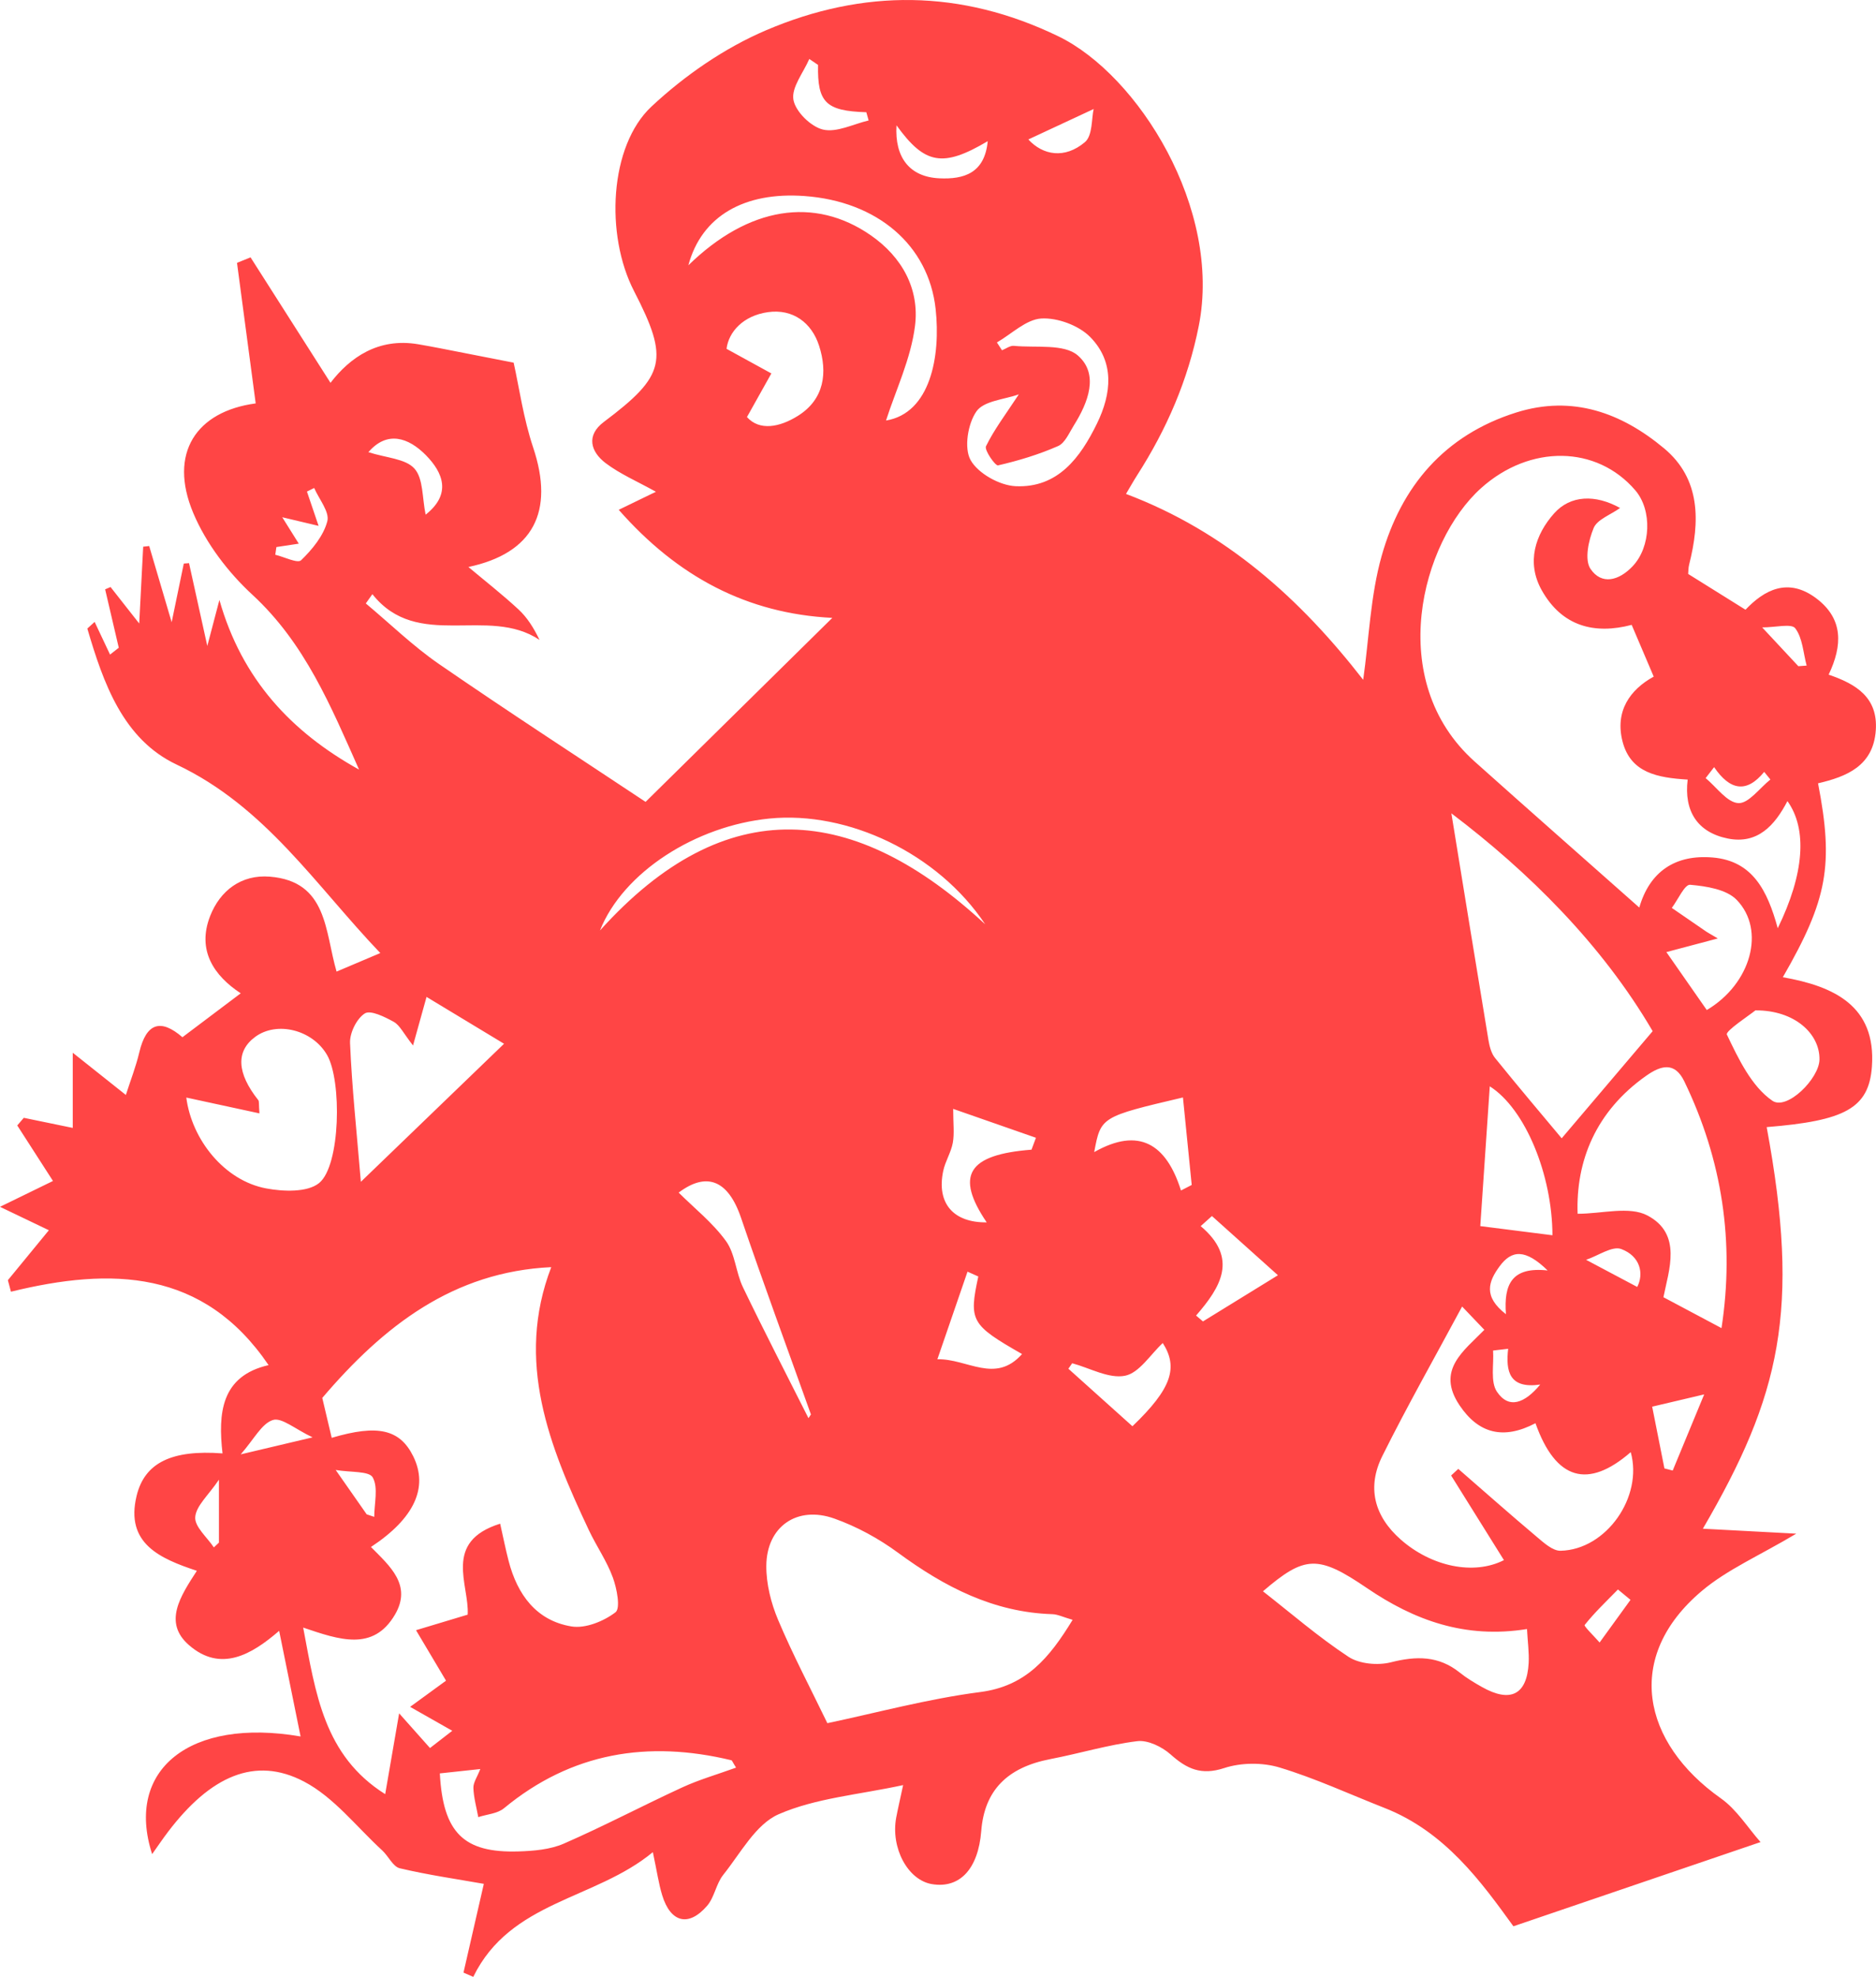 <?xml version="1.0" encoding="utf-8"?>
<!-- Generator: Adobe Illustrator 17.0.0, SVG Export Plug-In . SVG Version: 6.00 Build 0)  -->
<!DOCTYPE svg PUBLIC "-//W3C//DTD SVG 1.1//EN" "http://www.w3.org/Graphics/SVG/1.1/DTD/svg11.dtd">
<svg version="1.1" id="图层_1" xmlns="http://www.w3.org/2000/svg" xmlns:xlink="http://www.w3.org/1999/xlink" x="0px" y="0px"
	 width="212.002px" height="223.35px" viewBox="0 0 212.002 223.35" enable-background="new 0 0 212.002 223.35"
	 xml:space="preserve">
<path fill="#FF4545" d="M102.06,201.684c-5.049,1.092-9.871,1.464-14.06,3.29c-2.6,1.133-4.314,4.41-6.269,6.851
	c-0.806,1.005-0.985,2.521-1.817,3.489c-2.093,2.433-4.139,1.913-5.085-1.198c-0.393-1.287-0.579-2.636-1.052-4.857
	c-6.538,5.411-16.084,5.48-20.294,14.091c-0.368-0.161-0.736-0.32-1.105-0.48c0.743-3.241,1.485-6.482,2.298-10.029
	c-2.966-0.524-6.265-0.997-9.496-1.759c-0.775-0.183-1.282-1.371-1.986-2.017c-2.905-2.665-5.465-6.014-8.847-7.784
	c-5.52-2.89-10.572-0.624-15.376,5.708c-0.582,0.768-1.122,1.569-1.779,2.493c-3.087-9.554,4.293-15.443,16.776-13.293
	c-0.808-3.979-1.584-7.805-2.421-11.935c-3.089,2.675-6.6,4.745-10.194,1.612c-2.92-2.544-0.999-5.481,0.893-8.393
	c-4.147-1.379-8.118-3.071-6.806-8.479c0.909-3.74,3.979-5.217,9.706-4.786c-0.504-4.49-0.204-8.737,5.207-9.974
	c-7.383-10.865-17.798-11.06-29.115-8.295c-0.116-0.434-0.231-0.867-0.347-1.301c1.485-1.81,2.972-3.621,4.632-5.643
	c-1.589-0.762-3.232-1.549-5.523-2.646c2.295-1.119,4.173-2.035,5.988-2.92c-1.341-2.083-2.689-4.178-4.037-6.273
	c0.245-0.288,0.492-0.576,0.738-0.863c1.766,0.364,3.53,0.728,5.533,1.141c0-2.432,0-4.858,0-8.494
	c2.445,1.944,4.15,3.3,6.001,4.771c0.513-1.604,1.132-3.181,1.519-4.813c0.788-3.334,2.426-3.834,4.875-1.71
	c2.225-1.675,4.374-3.294,6.588-4.962c-3.057-2.006-4.969-4.88-3.453-8.741c1.119-2.847,3.498-4.699,6.739-4.438
	c6.534,0.525,6.216,6.178,7.544,10.726c1.617-0.686,3.135-1.329,4.942-2.095c-7.317-7.662-13.002-16.563-23.021-21.297
	c-6.062-2.864-8.284-9.231-10.086-15.365c0.274-0.251,0.55-0.502,0.824-0.753c0.581,1.231,1.162,2.462,1.743,3.692
	c0.328-0.257,0.656-0.514,0.985-0.771c-0.514-2.2-1.027-4.399-1.54-6.599c0.204-0.087,0.408-0.174,0.611-0.262
	c1.021,1.298,2.041,2.595,3.24,4.121c0.163-3.146,0.306-5.912,0.448-8.678c0.228-0.025,0.453-0.049,0.68-0.074
	c0.75,2.544,1.501,5.087,2.538,8.606c0.6-2.896,0.984-4.761,1.371-6.626c0.197-0.015,0.395-0.031,0.592-0.046
	c0.603,2.735,1.208,5.47,2.065,9.357c0.594-2.257,0.911-3.463,1.368-5.2c2.542,8.973,8.133,14.922,15.781,19.168
	c-3.175-7.135-6.104-14.271-12.055-19.757c-2.754-2.541-5.245-5.811-6.684-9.241c-2.834-6.757,0.35-11.481,7.059-12.375
	c-0.705-5.291-1.409-10.586-2.113-15.881c0.51-0.206,1.021-0.414,1.532-0.62c2.99,4.691,5.98,9.383,9.034,14.174
	c2.172-2.827,5.374-5.132,9.925-4.354c0.857,0.146,1.714,0.305,2.567,0.471c2.872,0.559,5.743,1.124,8.205,1.606
	c0.62,2.774,1.1,6.285,2.205,9.586c2.428,7.256,0.011,11.941-7.317,13.5c1.893,1.586,3.841,3.111,5.651,4.786
	c0.973,0.898,1.711,2.05,2.385,3.452c-5.812-3.899-13.775,1.281-18.888-5.168c-0.247,0.35-0.494,0.699-0.742,1.048
	c2.752,2.299,5.344,4.829,8.284,6.854c7.783,5.362,15.717,10.507,23.332,15.566c6.539-6.442,13.753-13.55,21.101-20.79
	c-9.634-0.48-17.486-4.649-24.136-12.21c1.562-0.757,2.796-1.355,4.203-2.038c-2.109-1.175-4.048-2-5.678-3.233
	c-1.713-1.297-2.229-3.139-0.208-4.656c6.961-5.229,7.413-7.029,3.412-14.784c-3.275-6.349-2.791-16.399,1.973-20.85
	c3.755-3.508,8.253-6.616,12.966-8.625c10.948-4.667,22-4.65,33.028,0.698c9.013,4.371,18.49,19.467,15.854,32.711
	c-1.223,6.144-3.629,11.667-6.965,16.874c-0.392,0.611-0.746,1.246-1.26,2.11c11.317,4.271,19.73,11.892,26.806,21.001
	c0.661-4.694,0.817-9.497,2.083-13.989c2.216-7.865,7.094-13.655,15.204-16.21c6.392-2.013,11.928,0.056,16.716,4.049
	c4.156,3.466,4.06,8.288,2.828,13.147c-0.09,0.353-0.078,0.732-0.108,1.042c2.097,1.309,4.15,2.59,6.479,4.043
	c2.081-2.193,4.794-3.732,8.045-1.251c3.001,2.29,2.937,5.264,1.352,8.588c3.096,1.051,5.588,2.572,5.329,6.284
	c-0.282,4.032-3.287,5.234-6.526,5.991c1.782,9.222,1.078,13.127-3.979,21.909c5.741,1.011,10.557,3.218,10.066,10.093
	c-0.337,4.723-3.068,6.13-11.892,6.841c3.836,20.7,1.54,30.353-7.211,45.373c3.316,0.176,6.545,0.347,10.556,0.56
	c-4.201,2.503-7.802,4.05-10.67,6.467c-8.854,7.462-6.752,17.153,2.146,23.437c1.797,1.27,3.045,3.319,4.484,4.941
	c-9.78,3.332-18.658,6.356-27.927,9.514c-3.584-4.945-7.676-10.666-14.553-13.366c-3.953-1.552-7.829-3.354-11.882-4.576
	c-1.926-0.581-4.342-0.559-6.248,0.066c-2.599,0.852-4.218,0.099-6.057-1.541c-0.969-0.864-2.573-1.645-3.772-1.497
	c-3.301,0.407-6.524,1.393-9.803,2.022c-4.897,0.941-7.461,3.544-7.824,8.133c-0.338,4.279-2.423,6.52-5.574,5.995
	c-2.715-0.453-4.668-4.07-4.037-7.51C101.478,204.301,101.726,203.254,102.06,201.684z M200.898,104.872
	c3.009-6.157,3.358-11.198,1.095-14.364c-1.43,2.758-3.385,4.908-6.741,4.23c-3.437-0.694-4.966-3.109-4.533-6.658
	c-3.374-0.21-6.427-0.739-7.352-4.275c-0.902-3.455,0.847-5.901,3.515-7.358c-0.876-2.055-1.641-3.852-2.49-5.847
	c-4.212,1.107-7.863,0.167-10.154-3.893c-1.795-3.183-0.718-6.334,1.381-8.696c1.848-2.078,4.663-2.174,7.462-0.617
	c-1.101,0.786-2.588,1.299-2.987,2.263c-0.58,1.4-1.053,3.582-0.358,4.613c1.249,1.852,3.211,1.35,4.771-0.302
	c2.051-2.17,2.23-6.317,0.286-8.581c-4.365-5.082-11.893-5.184-17.403-0.252c-6.789,6.077-10.939,21.784-0.751,30.899
	c6.132,5.485,12.311,10.917,18.613,16.502c1.173-4.072,4.08-6.021,8.316-5.653C198.042,97.272,199.727,100.589,200.898,104.872z
	 M56.521,172.149c0.36,1.596,0.621,2.921,0.961,4.226c0.986,3.786,3.125,6.726,7.095,7.383c1.575,0.261,3.648-0.582,4.977-1.599
	c0.587-0.45,0.157-2.683-0.298-3.929c-0.68-1.862-1.854-3.536-2.707-5.343c-4.478-9.491-8.34-19.087-4.254-29.722
	C51.217,143.688,43.36,149.8,36.42,157.94c0.216,0.916,0.641,2.712,1.066,4.509c5.199-1.543,7.708-0.964,9.212,2.085
	c1.741,3.53,0.114,7.03-4.778,10.248c2.103,2.135,4.683,4.295,2.708,7.652c-2.458,4.178-6.292,2.833-10.367,1.454
	c1.411,7.447,2.328,14.446,9.268,18.819c0.532-3.083,1.022-5.917,1.576-9.13c1.382,1.553,2.432,2.734,3.487,3.919
	c0.936-0.725,1.703-1.319,2.516-1.948c-1.723-0.978-3.003-1.705-4.763-2.705c1.868-1.361,3.118-2.271,4.059-2.957
	c-1.211-2.037-2.301-3.87-3.391-5.703c1.88-0.566,3.757-1.13,5.839-1.757C53.052,179.063,50.008,174.188,56.521,172.149z
	 M121.214,183.011c-1.105-0.319-1.688-0.619-2.278-0.637c-6.66-0.207-12.199-3.084-17.442-6.937
	c-2.181-1.604-4.663-2.962-7.21-3.867c-4.223-1.499-7.658,0.914-7.684,5.348c-0.012,2.042,0.533,4.21,1.334,6.106
	c1.66,3.933,3.659,7.722,5.564,11.664c5.492-1.153,11.328-2.747,17.271-3.516C115.912,190.507,118.553,187.376,121.214,183.011z
	 M176.482,128.608c3.14-3.695,6.604-7.775,10.281-12.105c-5.756-9.84-14.048-18.022-22.747-24.611
	c1.335,8.199,2.742,16.897,4.185,25.591c0.118,0.713,0.318,1.516,0.755,2.056C171.591,122.802,174.307,126.002,176.482,128.608z
	 M173.519,160.798c-3.615,1.895-6.434,1.184-8.588-2.037c-2.659-3.977,0.485-6.127,2.812-8.514c-0.931-0.974-1.748-1.83-2.513-2.632
	c-3.084,5.739-6.203,11.238-9.016,16.888c-1.757,3.527-0.934,6.786,2.082,9.441c3.459,3.047,8.239,4.065,11.659,2.322
	c-1.993-3.192-3.981-6.375-5.968-9.56c0.27-0.25,0.538-0.5,0.808-0.749c2.951,2.565,5.879,5.159,8.87,7.677
	c0.797,0.67,1.799,1.593,2.689,1.573c5.173-0.11,9.345-6.1,7.93-11.14C179.475,168.24,175.824,167.277,173.519,160.798z
	 M194.543,150.053c1.488-9.688,0.095-18.986-4.205-27.879c-1.082-2.238-2.634-1.807-4.296-0.638
	c-5.731,4.033-7.97,9.676-7.759,15.599c2.746,0,5.833-0.889,7.884,0.19c3.976,2.09,2.413,6.198,1.813,9.237
	C190.15,147.717,192.051,148.728,194.543,150.053z M21.053,124.004c0.619,4.769,4.307,9.375,9.013,10.263
	c1.945,0.367,4.677,0.469,5.996-0.605c2.421-1.97,2.58-11.537,0.903-14.46c-1.633-2.848-5.657-3.868-8.121-2.057
	c-2.211,1.627-2.085,4.088,0.341,7.146c0.118,0.148,0.049,0.442,0.134,1.501C26.445,125.171,23.802,124.599,21.053,124.004z
	 M83.18,199.71c-0.408-0.653-0.451-0.814-0.529-0.833c-9.424-2.271-18.061-0.887-25.698,5.424c-0.739,0.611-1.926,0.681-2.905,1.001
	c-0.199-1.1-0.515-2.195-0.551-3.3c-0.02-0.608,0.433-1.232,0.781-2.132c-1.77,0.19-3.186,0.344-4.574,0.493
	c0.361,6.722,2.706,9.003,8.883,8.815c1.726-0.052,3.584-0.208,5.135-0.884c4.529-1.975,8.908-4.292,13.399-6.359
	C79.007,201.068,81.027,200.49,83.18,199.71z M142.723,179.788c3.145,2.455,6.256,5.158,9.668,7.402
	c1.229,0.809,3.307,0.996,4.783,0.622c2.869-0.726,5.396-0.761,7.786,1.159c0.776,0.623,1.647,1.144,2.518,1.634
	c3.223,1.814,5.078,0.872,5.272-2.715c0.062-1.183-0.109-2.378-0.188-3.837c-7.007,1.125-12.76-1.004-18.076-4.622
	C148.93,175.65,147.456,175.731,142.723,179.788z M48.202,112.634c-0.476,1.71-0.928,3.332-1.527,5.486
	c-1.087-1.379-1.487-2.286-2.179-2.67c-1.014-0.562-2.623-1.362-3.271-0.949c-0.922,0.586-1.715,2.203-1.667,3.342
	c0.208,4.963,0.739,9.911,1.222,15.681c5.328-5.136,10.683-10.298,16.181-15.598C53.401,115.776,50.761,114.18,48.202,112.634z
	 M77.789,29.975c6.823-6.661,14.271-7.783,20.604-3.399c3.572,2.473,5.529,6.099,5.01,10.242c-0.467,3.718-2.182,7.28-3.276,10.694
	c5.005-0.823,6.194-7.255,5.606-12.601c-0.795-7.233-6.605-12.168-14.825-12.763C84.148,21.659,79.299,24.373,77.789,29.975z
	 M115.136,44.553c-1.6,0.58-3.944,0.722-4.787,1.921c-0.979,1.392-1.427,4.152-0.664,5.51c0.845,1.507,3.282,2.865,5.088,2.947
	c4.767,0.218,7.308-3.217,9.194-7.08c1.654-3.383,2.01-6.963-0.775-9.783c-1.286-1.303-3.682-2.186-5.508-2.083
	c-1.72,0.098-3.354,1.741-5.024,2.704c0.19,0.295,0.382,0.589,0.573,0.885c0.449-0.177,0.917-0.542,1.346-0.5
	c2.471,0.244,5.673-0.265,7.227,1.089c2.416,2.104,1.171,5.315-0.449,7.892c-0.528,0.84-0.997,1.994-1.784,2.34
	c-2.173,0.955-4.476,1.653-6.79,2.184c-0.302,0.069-1.569-1.733-1.357-2.164C112.356,48.511,113.666,46.791,115.136,44.553z
	 M168.356,122.735c-0.381,5.604-0.74,10.894-1.073,15.793c2.976,0.377,5.578,0.707,8.154,1.034
	C175.418,132.75,172.382,125.291,168.356,122.735z M194.124,106.028c-2.258,0.599-3.915,1.038-5.811,1.541
	c1.656,2.374,3.121,4.475,4.566,6.547c4.997-2.96,6.684-9.035,3.38-12.447c-1.157-1.195-3.444-1.546-5.267-1.706
	c-0.608-0.053-1.373,1.692-2.066,2.615c1.307,0.898,2.612,1.796,3.919,2.693C192.943,105.339,193.052,105.394,194.124,106.028z
	 M84.412,47.12c1.407,1.575,3.672,1.172,5.765-0.141c2.987-1.875,3.363-4.889,2.384-7.923c-0.841-2.605-2.967-4.186-5.778-3.788
	c-2.806,0.396-4.447,2.242-4.677,4.144c2.12,1.164,3.592,1.972,5.064,2.78C86.332,43.691,85.492,45.188,84.412,47.12z
	 M198.375,114.154c-0.611,0.504-3.415,2.335-3.225,2.734c1.309,2.736,2.779,5.849,5.138,7.474c1.642,1.131,5.285-2.484,5.326-4.644
	C205.668,116.811,202.827,114.127,198.375,114.154z M111.334,104.429c-5.341-8.025-15.514-12.823-24.372-11.949
	c-8.333,0.822-16.542,6.06-19.16,12.648C82.047,89.311,96.587,90.755,111.334,104.429z M91.363,160.227
	c0.093-0.14,0.186-0.28,0.278-0.42c-2.644-7.401-5.365-14.775-7.898-22.214c-1.494-4.388-3.974-5.164-7.049-2.85
	c1.761,1.753,3.846,3.401,5.346,5.473c1.044,1.443,1.116,3.55,1.918,5.218C86.349,150.403,88.885,155.301,91.363,160.227z
	 M116.568,129.893c0.167-0.448,0.335-0.896,0.502-1.345c-2.977-1.039-5.954-2.079-9.354-3.265c0,1.671,0.149,2.783-0.041,3.833
	c-0.198,1.089-0.854,2.09-1.084,3.178c-0.771,3.644,1.135,5.854,4.912,5.812C107.914,132.799,109.362,130.452,116.568,129.893z
	 M133.682,123.994c-9.279,2.185-9.279,2.185-10.029,6.172c5.04-2.856,8.146-0.942,9.807,4.339c0.404-0.209,0.809-0.417,1.213-0.626
	C134.354,130.709,134.038,127.539,133.682,123.994z M127.973,161.14c4.496-4.297,5.17-6.674,3.429-9.402
	c-1.389,1.282-2.652,3.377-4.268,3.697c-1.825,0.361-3.966-0.872-5.97-1.412c-0.144,0.206-0.286,0.412-0.43,0.618
	C123.149,156.809,125.561,158.976,127.973,161.14z M110.555,144.22c-0.406-0.182-0.812-0.364-1.219-0.545
	c-1.092,3.174-2.184,6.347-3.405,9.897c3.392-0.077,6.542,2.825,9.568-0.59C109.719,149.68,109.475,149.238,110.555,144.22z
	 M136.957,137.39c-0.423,0.38-0.846,0.761-1.27,1.141c4.285,3.613,2.282,6.88-0.521,10.104c0.258,0.221,0.517,0.441,0.777,0.663
	c2.746-1.692,5.494-3.384,8.473-5.218C141.806,141.739,139.381,139.564,136.957,137.39z M92.447,7.335
	c-0.331-0.224-0.661-0.447-0.991-0.671c-0.666,1.547-2.035,3.216-1.794,4.606c0.23,1.332,1.974,3.047,3.341,3.369
	c1.553,0.366,3.426-0.626,5.16-1.028c-0.087-0.31-0.175-0.62-0.262-0.93C93.333,12.54,92.359,11.585,92.447,7.335z M188.092,165.903
	c0.312,0.08,0.624,0.161,0.937,0.241c1.127-2.727,2.254-5.454,3.556-8.602c-2.52,0.593-4.259,1.003-5.877,1.385
	C187.195,161.385,187.644,163.644,188.092,165.903z M111.621,15.95c-5.091,3.015-7.12,2.624-10.31-1.79
	c-0.218,3.623,1.47,5.828,4.833,5.986C108.924,20.277,111.279,19.576,111.621,15.95z M41.631,51.088
	c2.016,0.649,4.195,0.727,5.204,1.852c1.015,1.131,0.865,3.307,1.265,5.208c2.943-2.32,1.984-4.731,0.034-6.715
	C46.158,49.425,43.746,48.625,41.631,51.088z M31.235,61.808c-0.042,0.29-0.086,0.58-0.128,0.869
	c1.005,0.239,2.522,1.007,2.92,0.621c1.264-1.225,2.537-2.769,2.963-4.41c0.273-1.051-0.939-2.489-1.486-3.754
	c-0.271,0.135-0.546,0.27-0.817,0.405c0.397,1.17,0.794,2.34,1.316,3.875c-1.594-0.378-2.672-0.633-4.107-0.974
	c0.768,1.227,1.277,2.04,1.868,2.984C32.773,61.575,32.005,61.692,31.235,61.808z M116.211,15.755
	c1.645,1.792,4.115,2.228,6.392,0.305c0.879-0.742,0.742-2.688,0.988-3.743C120.834,13.601,118.582,14.65,116.211,15.755z
	 M184.259,180.755c-0.473-0.391-0.945-0.782-1.419-1.172c-1.285,1.313-2.625,2.584-3.764,4.015
	c-0.102,0.128,1.097,1.292,1.692,1.975C181.933,183.967,183.096,182.361,184.259,180.755z M174.894,143.538
	c-2.509-2.441-4.057-2.348-5.444-0.447c-1.233,1.69-1.874,3.371,0.732,5.389C169.927,145.103,170.839,143.098,174.894,143.538z
	 M170.432,152.389c-0.568,0.066-1.136,0.132-1.703,0.198c0.106,1.579-0.327,3.521,0.439,4.657c1.341,1.99,3.14,1.301,4.89-0.816
	C170.569,156.934,170.142,154.957,170.432,152.389z M185.02,145.402c0.774-1.519,0.34-3.48-1.806-4.283
	c-1.018-0.381-2.604,0.755-3.973,1.218C181.527,143.549,183.108,144.387,185.02,145.402z M27.204,164.315
	c3.112-0.736,5.02-1.187,8.12-1.92c-1.972-0.93-3.499-2.278-4.488-1.959C29.561,160.848,28.717,162.594,27.204,164.315z
	 M41.439,171.093c0.283,0.095,0.568,0.19,0.853,0.285c0-1.517,0.475-3.302-0.172-4.458c-0.413-0.738-2.485-0.549-4.185-0.839
	C39.468,168.272,40.453,169.682,41.439,171.093z M193.707,86.673c-0.319,0.413-0.639,0.827-0.957,1.24
	c1.229,1.013,2.418,2.755,3.697,2.824c1.156,0.062,2.409-1.705,3.62-2.665c-0.234-0.288-0.467-0.576-0.7-0.864
	C197.348,89.685,195.473,89.265,193.707,86.673z M203.227,75.269c0.312-0.023,0.624-0.046,0.936-0.069
	c-0.386-1.439-0.454-3.116-1.287-4.215c-0.428-0.565-2.218-0.099-3.737-0.099C200.97,72.85,202.1,74.059,203.227,75.269z
	 M24.741,167.179c-1.199,1.775-2.589,2.958-2.679,4.232c-0.076,1.085,1.346,2.275,2.105,3.419c0.19-0.181,0.384-0.362,0.574-0.542
	C24.741,172.396,24.741,170.503,24.741,167.179z"/>
</svg>
